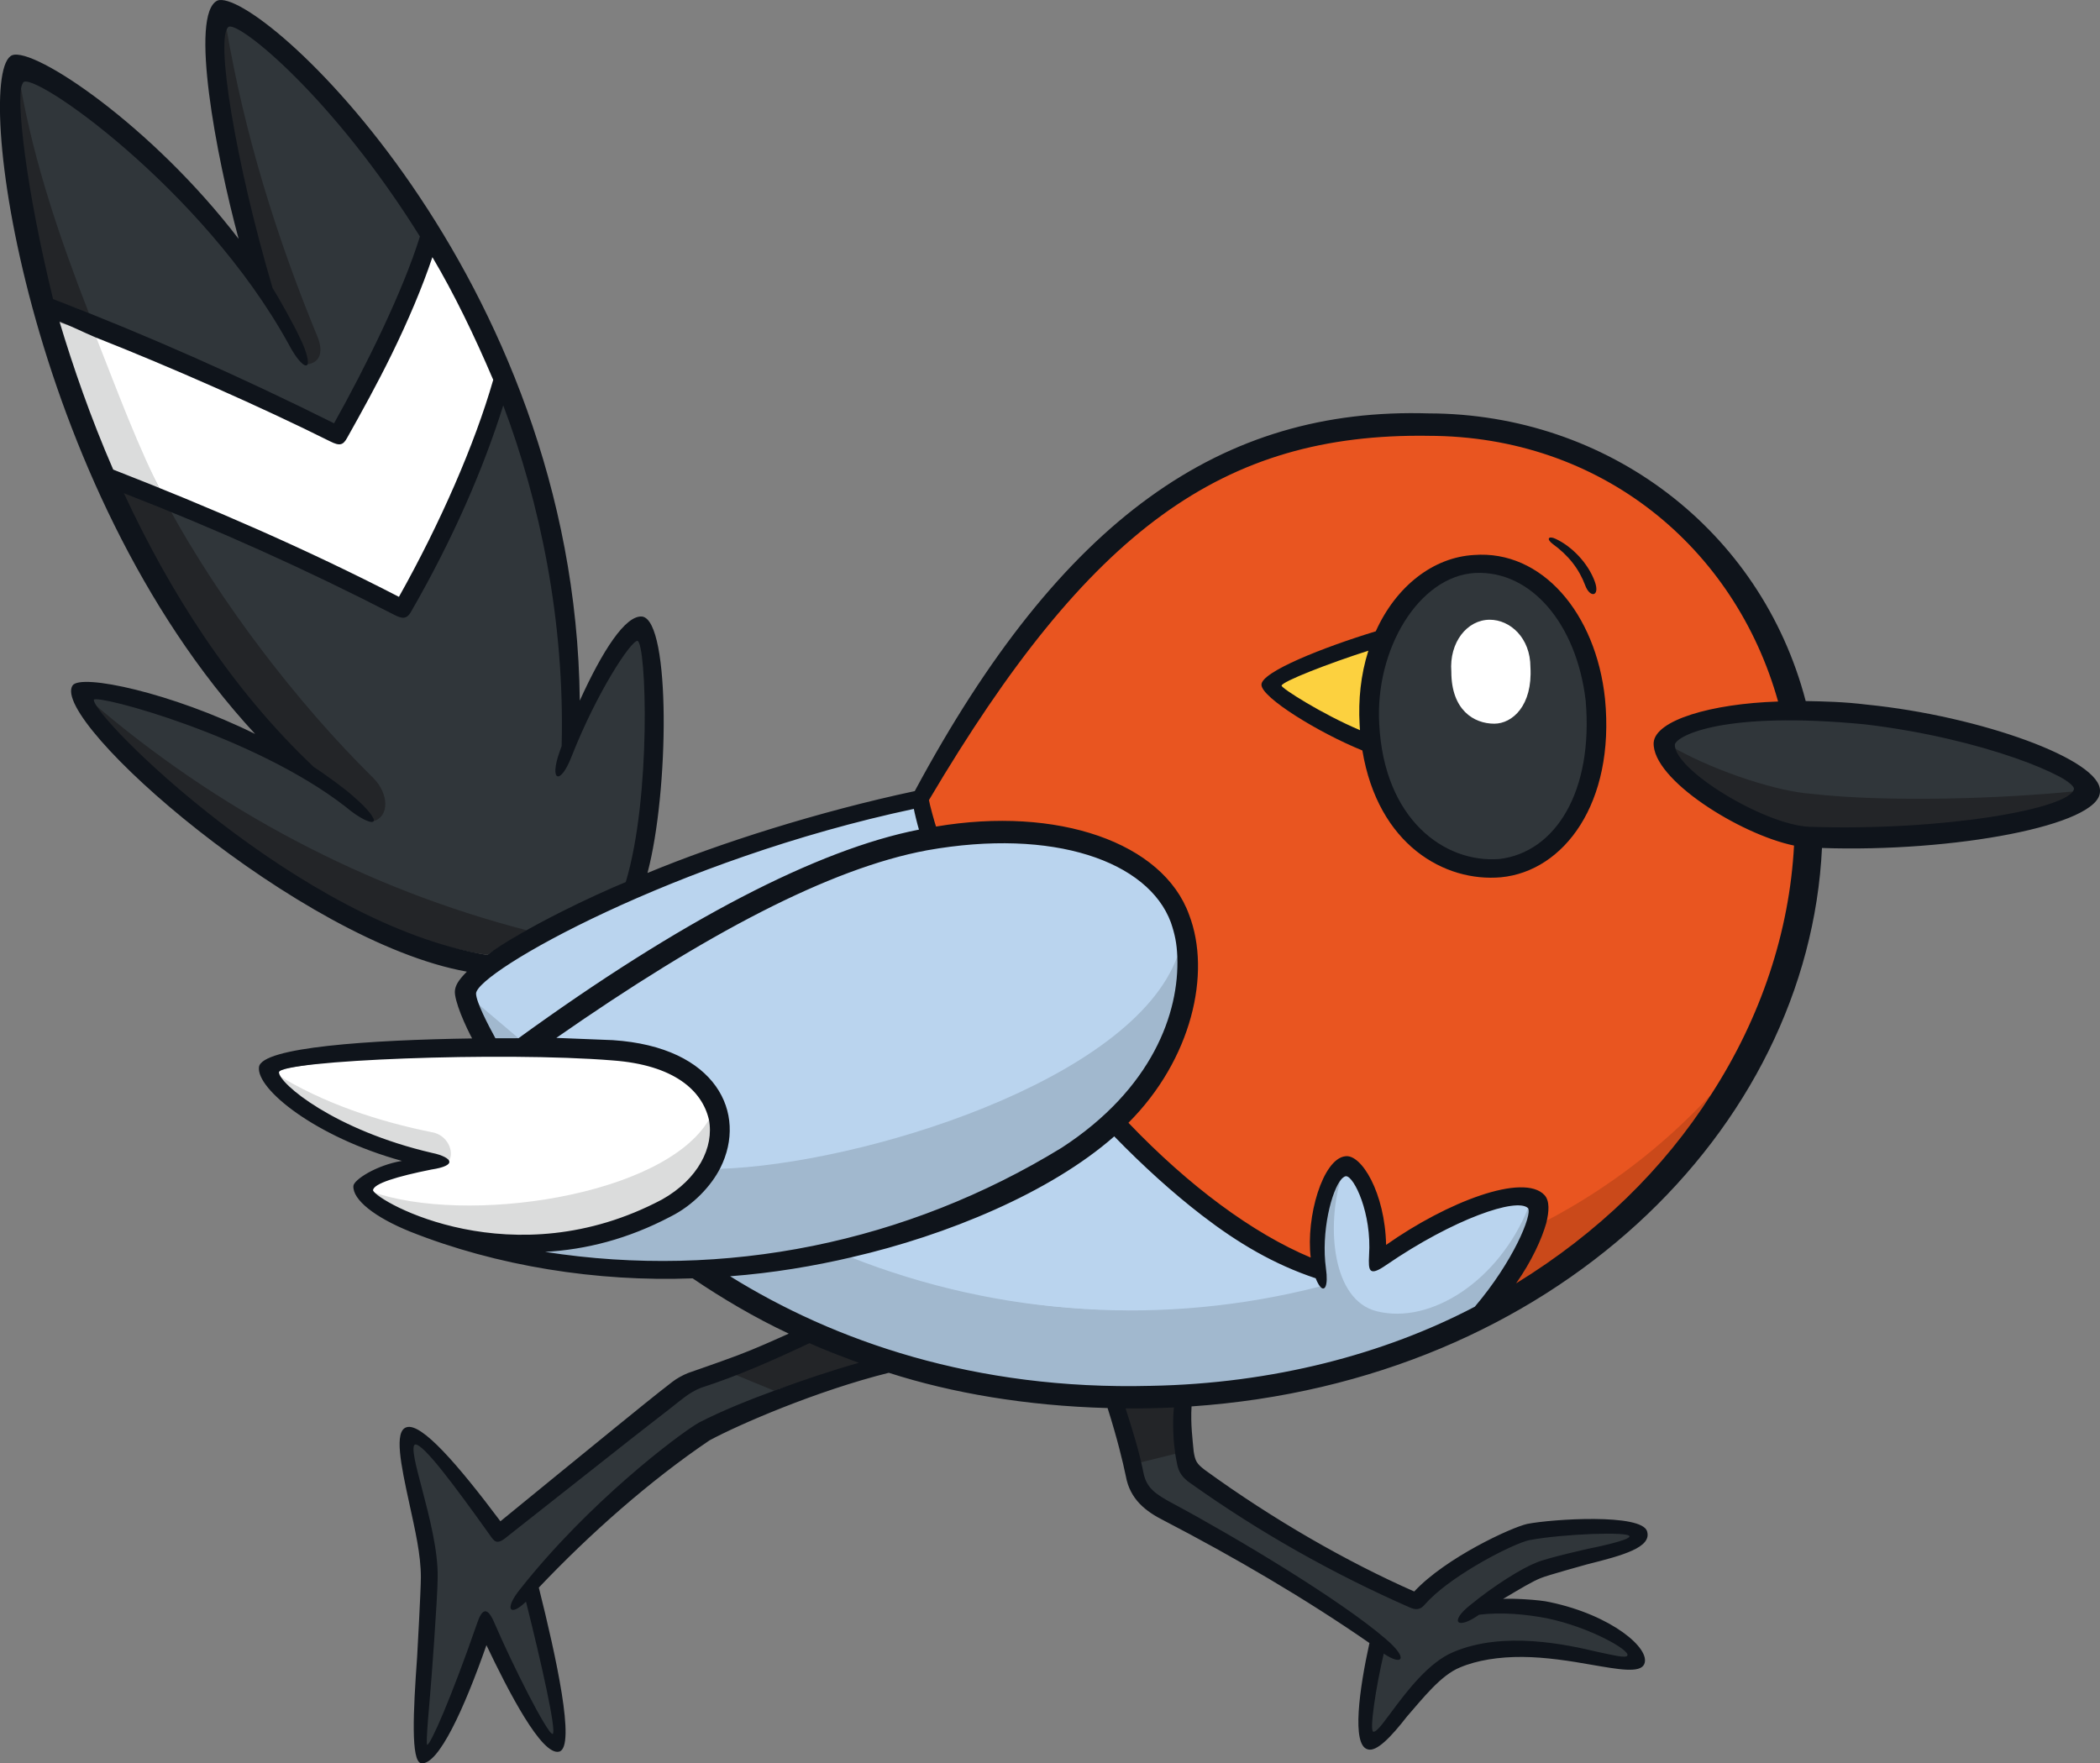 <?xml version="1.0" encoding="UTF-8"?>
<svg class="footsteps_Pokemon__LD37y" version="1.1" viewBox="0 0 92.916 78.026" xmlns="http://www.w3.org/2000/svg">
 <rect x="0" y="0" width="92.916" height="78.026" fill="#808080" stroke="none"/>
 <path d="m40.709 35.455 0.419 1.419c5.7-1 9.844 0.544 11.144 3.744 1 2.6 0.037 6.138-2.763 9.137 2.6 2.7 6.088 5.181 8.688 6.281-0.2-1.9 0.319-4.4 1.319-4.6 0.7 0 1.512 1.731 1.613 4.031 2.7-2 5.906-3.388 6.906-2.388 0.2 0.2 0.231 0.819 0.031 1.319 2.9-1.5 5.931-3.775 7.931-5.975 2.2-3.4 3.625-7.45 3.725-11.25-2.3-0.5-6.206-2.75-6.106-4.25 0-1 2.431-1.512 5.531-1.712-1.9-6.8-8.131-12.131-16.031-12.231-9-0.1-15.406 4.375-22.406 16.375zm28.106-11.569c0.8 0.4 1.32 1.006 1.62 1.906 0.2 0.6 0.066 0.723-0.234 0.023-0.298-0.686-0.807-1.33-1.423-1.755-0.3-0.3-0.263-0.275 0.037-0.175zm-3.6 0.981c-1.8 0.1-3.406 1.431-4.306 3.431-2.3 0.7-4.881 1.425-4.781 2.025 0 0.5 2.406 1.881 4.306 2.681 0.7 4.2 3.481 5.706 5.981 5.506 2.7-0.3 4.594-2.888 4.194-7.588-0.4-3.8-2.394-6.256-5.394-6.056z" clip-rule="evenodd" fill="#e95520" fill-rule="evenodd"/>
 <path d="m60.539 32.023c-0.1-3.3 2.176-6.809 4.676-7.009 2.5-0.1 4.887 2.609 5.287 6.009 0.4 4-1.665 7.032-4.165 7.332-2.2 0.2-5.398-1.831-5.698-6.332zm3.941-2.3c0 1.7 0.735 1.858 1.635 1.858 0.8 0 1.479-0.358 1.379-2.058 0-1.3-0.679-1.857-1.579-1.857-1 0-1.535 0.757-1.435 2.057z" clip-rule="evenodd" fill="#30363a" fill-rule="evenodd"/>
 <path d="m65.915 27.423c-1 0-1.8 1-1.7 2.3 0 1.7 1 2.3 1.9 2.3 0.8 0 1.7-0.8 1.6-2.5 0-1.3-0.9-2.1-1.8-2.1z" fill="#fff"/>
 <path d="m56.396 30.214c0 0.397 2.275 1.659 3.875 2.359v-0.3c-0.06-1.082 0.106-2.572 0.431-3.606-1.357 0.338-3.073 0.888-4.306 1.547z" fill="#fcd13f"/>
 <path d="m20.794 44.223 2.143 1.976c5.261-4.223 11.434-7.572 17.922-9.421l-0.399-1.309c-10.6 2.3-19.765 7.554-19.765 8.554v0.3zm40.058 14.159c2.4 0.6 6.114-1.626 6.984-5.091-0.5-0.6-3.631 0.389-6.631 2.489-0.7 0.4-0.48 0.488-0.48-0.312 0.1-2-0.833-3.577-1.133-3.577l-0.432 0.199c-0.887 2-0.208 5.793 1.692 6.393zm-2.183-1.304-0.2-0.5c-2.834-1.165-6.16-3.886-9.16-6.787-3.468 2.555-8.568 4.485-12.412 5.806 7 2.6 14.973 3.18 21.773 1.38z" fill="#bad4ee"/>
 <path d="m27.99 39.211c1.2-3.7 0.744-11.319 0.344-11.419-0.3 0-2.144 2.619-3.244 5.419-0.5 1.3-0.547 0.781-0.047-0.419v-0.3c0.2-5.7-1.197-10.731-2.797-15.031-1 2.8-2.353 6.208-4.153 9.408-0.2 0.4-0.334 0.29-0.634 0.09-3.3-1.6-7.104-3.362-10.305-4.662 2.256 4.228 5.511 8.761 8.892 12.158 0.6 0.7 1.113 1.393 0.414 1.692-0.1 0-0.67-0.168-1.37-0.768-4-3.1-11.063-4.844-11.419-4.544 5.115 4.953 12.53 8.811 19.644 10.625 1.2-0.7 2.975-1.65 4.675-2.25zm-13.025-20.238c1.4-2.5 3.062-6.081 3.862-8.481-3.8-6.1-8.203-9.766-9.047-9.519 0.404 4.668 2.042 9.385 3.875 13.756 0.4 1 0.391 1.166-0.109 1.066-0.1 0.2-0.244 0.134-0.644-0.666-2.714-4.938-6.739-9.221-11.722-11.85l-0.506 0.444c0.597 3.451 1.551 6.834 2.816 10.1 3.6 1.4 8.075 3.55 11.375 5.25z" fill="#30363a"/>
 <path d="m17.802 26.892c1.8-3.3 3.55-7.169 4.35-10.069-0.8-2-2.044-4.362-3.044-5.963-0.8 2.5-2.456 5.694-3.856 8.094-0.2 0.3-0.4 0.3-0.8 0.1-3-1.5-7.375-3.175-10.675-4.475 0.9 2.3 2.312 5.194 3.513 7.494 3.463 1.389 7.179 3.142 10.513 4.819z" fill="#fff"/>
 <path d="m32.546 60.636-1.663 0.475c-0.3 0-0.578 0.487-0.878 0.688l-7.591 5.953c-0.5 0.4-0.475 0.353-0.675-0.047-1.6-2.2-3.219-4.256-3.519-4.156-0.4 0.1 1.094 4.175 1.094 6.275-0.1 3-0.662 7.713-0.453 7.713 0.256 0 1.188-2.203 2.388-5.503 0.3-0.8 0.078-0.806 0.378 0.094 1.2 2.6 2.822 4.869 3.022 4.769-0.225-1.965-0.705-4.391-1.278-6.284-0.7 0.6-0.859 0.738-0.159-0.163 3-3.8 6.891-6.806 7.891-7.306 1.072-0.53 2.393-1.185 3.519-1.587zm29.862 10.159c-3.412-1.499-6.49-3.123-9.528-5.281-0.4-0.3-0.359-0.391-0.459-0.691l-0.266-0.859-1.991 0.572 0.35 0.688c-0.057 0.591 0.506 1.072 1.206 1.472 2.9 1.5 7.447 4.331 9.547 6.031 1 0.9 0.731 0.778-0.069 0.278-0.4 1.4-0.669 3.837-0.469 3.837 0.4 0 1.847-2.909 3.647-3.609 3.2-1.4 7.603 0.578 7.903 0.178 0.209-0.372-1.934-1.606-3.834-2.006-0.989-0.187-2.032-0.237-3.031-0.116-1 0.6-1.066 0.512-0.166-0.188 1-0.8 2.237-1.553 2.938-1.853 1.2-0.5 4.303-0.963 4.062-1.35 0-0.3-3.234-0.225-4.634-0.025-0.6 0.1-3.494 1.422-4.694 2.822-0.2 0.2-0.212 0.2-0.512 0.1z" fill="#30363a"/>
 <path d="m21.558 42.256 1.739-1.094c-7.122-1.843-13.708-5.338-19.282-10.139 0 0.7 9.243 10.032 17.543 11.232zm-17.625-28.402c-1.258-3.234-2.414-6.613-3.018-10.03-0.3 0.7 0 4.5 1.3 9.4zm12.582 20.57c-3.408-3.36-6.769-7.787-9.063-11.986l-2.268-0.771c1.15 4.314 4.831 8.857 8.531 12.357l1.7 1.3c0.7 0.6 1.116 0.911 1.116 1.011 0.7-0.2 0.684-1.211-0.016-1.911z" fill="#232528"/>
 <path d="m7.29 22.073c-1.188-2.276-2.131-4.863-3.075-7.25-0.565-0.206-1.131-0.406-1.7-0.6 0.659 2.249 1.46 4.453 2.4 6.6z" fill="#dbdcdc"/>
 <path d="m14.015 14.823c-1.799-4.375-3.207-8.937-4-13.6-0.6 0.3 0.3 6 2 11.6l1.2 2.2c0.3 0.6 0.4 1 0.3 1.1 0.5 0 0.9-0.4 0.5-1.3z" fill="#232528"/>
 <path d="m68.415 54.023c-0.544 0.769-1.247 2.013-1.697 3.128 3.7-2.3 7.303-5.428 8.997-8.728-2.095 2.271-4.564 4.165-7.3 5.6z" fill="#ca491a"/>
 <path d="m21.015 44.223 0.722 1.825s1.024 0.102 1.203-0.108l-2.025-1.717zm29.9 17.303c5.3 0 10.497-1.447 14.597-3.547 1.7-2 2.298-4.586 2.099-4.515-1.3 3.2-4.296 5.159-6.696 4.559-2-0.5-2.2-3.8-1.6-5.8-0.455 0.318-1 2.3-0.7 4 0.1 0.7 0.001 0.723-0.2 0.7-6.896 1.775-14.178 1.32-20.8-1.3-1.7 0.4-3.734 0.559-5.634 0.759 4.6 2.8 11.034 5.344 18.834 5.144z" fill="#a1b8ce"/>
 <path d="m38.321 60.261-2.559-1.087-3.247 1.65 1.737 0.714zm13.719 1.953-2.403-0.016 0.778 2.525 1.584-0.392c-0.074-0.665-0.034-1.453 0.041-2.117z" fill="#232528"/>
 <path d="m52.452 42.323c0-0.6-0.163-1.094-0.362-1.594-1-2.7-5.638-4.544-11.238-3.544-4.3 0.8-10.05 4.138-16.65 8.738 0.125 0.531 2.812 0.381 2.812 0.381 4.6 0.3 5.5 3.331 4.3 5.731 6.3-0.2 20.131-4.244 21.138-9.713z" fill="#bad4ee"/>
 <path d="m11.994 47.523c1.94 1.484 4.721 2.2 7.221 2.7 0.7 0 0.568 0.9 0.368 1.2 0 0.1-0.012 0.19-0.612 0.19-1.5 0.3-2.766 0.623-2.699 1.111 4.236 1.813 13.076 0.588 15.484-3.173-0.3-1.3-2.008-2.77-4.708-2.97-4.9-0.4-14.954 0.443-15.054 0.943z" fill="#fff"/>
 <path d="m73.615 33.023c2 1.2 5.1 2.281 6.5 2.381 3.865 0.275 8.216 0.208 12.069-0.2 0-0.5-4.35-2.897-9.65-3.497-6.2-0.6-8.919 0.816-8.919 1.316z" fill="#30363a"/>
 <path d="m80.115 35.123c-1.4-0.1-4-0.9-6-2-0.156 1 4 3.869 6 3.969 5.8 0.2 11.456-1.269 11.6-2.069-3 0.3-8.1 0.5-11.6 0.1z" fill="#232528"/>
 <path d="m47.008 51.073c4-2.6 5.361-6.23 5.082-8.749-2 5.5-13.975 9.199-20.275 9.399-0.654 0.678-1.366 1.423-2.366 1.923-1.9 1-3.888 1.224-5.434 1.777 7.97 1.243 16.215-0.137 23.093-4.35z" fill="#a1b8ce"/>
 <path d="m16.415 52.723c0.034 0.5 6.333 4.088 12.933 0.588 1.6-0.9 2.519-2.576 2.02-3.766-2 3.4-10.753 4.678-14.953 3.178zm2.8-2.6c-2.5-0.5-4.9-1.3-7-2.6 0 0.4 2.434 2.644 6.734 3.644 0.5 0.1 0.634 0.134 0.866 0.256 0.3-0.3 0.1-1.1-0.6-1.3z" fill="#dbdcdc"/>
 <g fill="#0f141b">
  <path d="m79.898 31.022c0.8 0.014 1.7 0.033 2.7 0.157 5 0.5 10.417 2.444 10.317 3.844 0 1.5-6.5 2.7-12.3 2.5-0.6 12.5-11.894 23.61-27.894 24.71-0.048 0.787 0.05 1.493 0.094 1.99 0.029 0.183 0.06 0.335 0.13 0.457 0.078 0.137 0.203 0.24 0.372 0.37 3.016 2.192 6.288 4.065 9.257 5.373 1.4-1.5 4.294-2.834 5.002-2.991 1.1-0.216 5.064-0.473 5.3 0.329 0.218 0.71-1.062 1.063-2.662 1.463 0 0-1.773 0.491-2.016 0.596-0.38 0.143-0.971 0.504-1.693 0.932 0.271-0.033 1.604 0.027 2.073 0.143 2.728 0.573 4.482 2.063 4.171 2.746-0.185 0.407-1.139 0.229-2.344 0.022-0.927-0.165-2.007-0.336-3.046-0.344-1.023-0.008-2.006 0.143-2.761 0.465-0.845 0.339-1.645 1.371-2.345 2.171-0.7 0.9-1.354 1.589-1.746 1.45-0.708-0.2-0.362-2.673 0.085-4.702-2.843-1.97-5.984-3.803-9.091-5.418-0.8-0.4-1.503-0.938-1.687-1.962-0.128-0.624-0.393-1.714-0.807-3.017-3.6-0.1-6.882-0.661-9.682-1.561-3.2 0.8-6.631 2.289-7.931 2.99-2.633 1.78-5.279 4.116-7.553 6.515 0.75 3 1.652 7.058 0.902 7.258-0.772 0.206-2.258-2.688-3.22-4.71-0.978 2.795-2.125 5.325-2.886 5.225-0.464-0.071-0.354-2.296-0.181-4.7 0 0 0.169-3.011 0.166-3.534 0-1-0.254-2.074-0.515-3.281-0.369-1.69-0.677-3.174-0.127-3.35 0.002-5.78e-4 0.004-0.001 0.005-0.002 0.659-0.22 2.28 1.657 4.157 4.16 1.611-1.313 3.424-2.802 5.069-4.137 0.921-0.748 1.792-1.459 2.539-2.034 0.202-0.156 0.457-0.293 0.691-0.389 0.257-0.093 1.27-0.436 2.191-0.781 0.798-0.299 1.619-0.673 2.268-0.963-1.5-0.7-2.999-1.592-4.254-2.446-4.218 0.162-8.66-0.537-12.514-2.074-1.553-0.63-2.532-1.407-2.496-2.013 0.016-0.272 1.01-0.92 2.148-1.11-3.805-1.047-6.454-3.178-6.324-4.154 0.113-0.88 4.93-1.198 9.43-1.265-0.093-0.169-0.321-0.624-0.503-1.087-0.158-0.404-0.28-0.818-0.259-1.019 0.023-0.226 0.129-0.449 0.529-0.849-7.391-1.325-18.476-11.116-17.445-12.665 0.367-0.532 4.376 0.318 8.076 2.147-10.177-11-12.525-29.323-10.748-30.034 0.978-0.367 6.185 3.117 10.019 8.128-1-3.7-2.176-9.934-0.943-10.545 1.744-0.689 15.843 12.144 16.037 30.976 1-2.2 2.027-3.808 2.771-3.719 1.256 0.222 1.18 7.756 0.225 11.345 3.189-1.323 7.592-2.721 11.825-3.622 6.5-12.1 13.598-16.992 22.743-16.714 7.915 0.016 14.699 5.155 16.678 12.728zm-7.799 36.961c0-0.222-2.93-0.111-4.415 0.164-0.333 0.056-1.396 0.527-2.47 1.177-0.858 0.519-1.651 1.087-2.184 1.687-0.223 0.27-0.462 0.199-0.652 0.119-3.412-1.499-6.636-3.318-9.674-5.476-0.4-0.269-0.548-0.509-0.621-0.864-0.023-0.098-0.085-0.458-0.085-0.458-0.092-0.645-0.12-1.4-0.059-2.053-0.705 0.03-1.412 0.053-2.137 0.042 0.291 0.909 0.605 1.897 0.796 2.873 0.138 0.653 0.526 0.924 1.304 1.339 2.8 1.5 7.433 4.28 9.411 5.991 1.035 0.88 0.735 1.208-0.088 0.647-0.353 1.5-0.644 3.435-0.46 3.458 0.176 0.027 0.619-0.653 0.748-0.805 0.724-0.979 1.692-2.267 2.802-2.726 2.216-0.938 4.998-0.33 6.398 0.004 0.689 0.144 1.214 0.279 1.29 0.159 0.146-0.231-1.645-1.251-3.545-1.651-0.989-0.187-2.016-0.28-3.015-0.159-0.983 0.694-1.325 0.308-0.387-0.431 1.055-0.863 2.26-1.616 2.921-1.877 0.477-0.207 2.337-0.62 2.337-0.62s1.792-0.35 1.784-0.541zm-49.075 2.323c-0.739 0.912-0.462 1.26 0.249 0.566 0.672 2.683 1.36 5.731 1.183 5.853-0.241 0.019-1.819-3.141-2.558-4.861-0.333-0.806-0.572-0.7-0.8 0-1.139 3.283-2.047 5.338-2.197 5.344-0.075-0.039 0.114-1.988 0.126-2.184 0.031-0.254 0.338-4.362 0.338-5.218 0.023-1.2-0.374-2.709-0.71-3.994-0.261-0.977-0.477-1.823-0.288-1.894 0.355-0.051 1.737 1.808 3.31 4.012 0.192 0.271 0.296 0.466 0.768 0.062l5.348-4.218c0.594-0.472 1.249-0.97 1.863-1.452 0.207-0.162 0.412-0.331 0.612-0.481 0.254-0.191 0.504-0.339 0.758-0.435 1.652-0.533 3.233-1.237 4.791-1.972 0.604 0.278 1.46 0.603 2.187 0.87-1.14 0.317-2.377 0.734-3.546 1.159-1.296 0.471-2.514 0.96-3.542 1.49-0.969 0.57-4.891 3.553-7.891 7.353zm-7.756-34.625c-4-3.1-10.932-4.958-11.115-4.719-0.077 0.75 9.168 9.954 17.405 11.295 0.704-0.535 1.984-1.257 3.254-1.898 1.096-0.553 2.188-1.045 2.875-1.328 1.134-3.756 0.919-10.553 0.518-10.675-0.3 0-1.811 2.31-2.911 5.11-0.5 1.3-1.003 1.121-0.536-0.195l0.092-0.259c0.145-5.556-0.972-10.806-2.583-15.073-0.878 2.8-2.222 5.905-4.066 9.105-0.212 0.392-0.427 0.32-0.731 0.174-3.903-2.009-7.897-3.806-11.989-5.394 2 4.3 4.695 8.608 8.395 12.108 0.453 0.297 1.366 0.947 1.756 1.306 0.7 0.6 0.97 1.005 0.899 1.097-0.061 0.123-0.563-0.062-1.263-0.654zm-14.252-32.018c0.302-0.652 7.949 4.655 11.749 11.555 0.4 0.765 0.733 1.043 0.825 0.929 0.09-0.075-0.001-0.567-0.317-1.19-0.254-0.562-0.946-1.789-1.212-2.211-1.644-5.556-2.567-11.198-1.935-11.565 0.522-0.189 4.653 3.184 8.453 9.284-0.745 2.411-2.398 5.765-3.798 8.265-4.077-2.03-8.181-3.862-12.433-5.497-1.2-4.9-1.632-8.785-1.379-9.473zm13.593 15.868c-3-1.5-7.094-3.307-10.394-4.607-0.564-0.239-1.016-0.473-1.585-0.701 0.6 2 1.379 4.256 2.379 6.556 4.312 1.683 8.546 3.516 12.642 5.631 1.833-3.267 3.361-6.769 4.172-9.602-0.833-1.956-1.735-3.818-2.691-5.429-0.444 1.327-1.08 2.825-1.803 4.302-0.633 1.293-1.338 2.569-1.973 3.7-0.173 0.308-0.315 0.37-0.747 0.15zm25.825 16.262c0.023 0.145 0.159 0.702 0.226 0.917-4.489 0.878-10.542 4.02-17.72 9.231l-1.02 0.002c-0.345-0.632-0.846-1.598-0.857-1.978 0.02-0.957 8.851-5.939 19.37-8.172zm22.754-16.508c7.668 0 13.585 4.957 15.485 11.757-2.961 0.095-5.435 0.827-5.506 1.821-0.07 1.626 3.811 4.053 6.211 4.553-0.2 3.8-1.463 7.608-3.663 11.008-2.1 3.3-5 6.132-8.634 8.365 0.7-1 1.134-1.965 1.334-2.665 0.128-0.517 0.158-0.99-0.081-1.246-0.928-0.983-4.29 0.295-7.005 2.209-0.047-2.3-1.098-4.05-1.819-3.921-0.984 0.13-1.733 2.673-1.517 4.481-2.569-1.078-5.387-3.164-8.065-5.964 2.8-2.8 3.678-6.622 2.684-9.207-1.156-3.2-5.818-4.812-11.197-3.901-0.043-0.109-0.29-1-0.313-1.172 7.1-12 13.02-16.241 22.087-16.119zm28.576 15.63c-0.194 0.882-5.821 1.87-11.721 1.67-2-0.1-5.981-2.522-5.938-3.642 0.1-0.4 2.197-1.492 8.397-0.892 5.3 0.626 9.303 2.368 9.261 2.863zm-59.889 16.757c-0.4 0.8-1.203 1.66-2.203 2.16-1.9 1-3.755 1.463-5.555 1.563 7.97 1.243 16.024-0.417 22.858-4.608 4-2.6 5.215-5.962 5.115-8.461-0.022-0.583-0.106-0.985-0.285-1.512-1-2.7-5.19-4.188-10.79-3.188-4.3 0.8-9.8 3.7-16.4 8.3l2.5 0.1c4.6 0.3 5.96 3.248 4.76 5.648zm5.84 3.952c4.172-0.962 8.749-2.846 11.586-5.34 1.269 1.305 2.583 2.497 3.885 3.499 1.582 1.218 3.176 2.163 5.029 2.781l1.06e-4 2.99e-4c0.004 0.01 0.098 0.269 0.213 0.384 0.177 0.196 0.35-0.023 0.239-0.822-0.223-1.6 0.246-3.47 0.697-3.963 0 0 0.113-0.12 0.195-0.116 0.351 0.008 1.141 1.639 1.016 3.504-0.035 0.679-0.005 0.955 0.756 0.428 2.984-2.047 5.798-3.009 6.281-2.515 0.188 0.294-0.657 2.356-2.357 4.356-4 2.1-8.938 3.403-14.338 3.503-7.8 0.2-14.028-1.995-18.613-4.849 1.9-0.145 3.713-0.45 5.413-0.85zm-6.348-6.078c-0.3-1.3-1.553-2.422-4.253-2.622-4.9-0.4-14.675-0.005-14.771 0.522 0 0.5 2.463 2.567 6.763 3.567 0.5 0.1 0.77 0.272 0.774 0.382 0.027 0.131-0.203 0.267-0.795 0.357-1.5 0.3-2.58 0.624-2.58 0.924 0.2 0.5 6.192 3.899 12.792 0.399 1.6-0.9 2.305-2.316 2.07-3.53z" clip-rule="evenodd" fill-rule="evenodd"/>
  <path d="m68.711 24.078c0.324 0.234 0.626 0.515 0.867 0.822 0.248 0.316 0.432 0.66 0.557 0.993 0.21 0.584 0.67 0.512 0.43-0.153-0.288-0.8-0.993-1.55-1.734-1.896-0.309-0.146-0.438-0.003-0.121 0.233z"/>
  <path d="m60.279 33.209c0.7 4.2 3.661 5.832 6.135 5.61 2.776-0.267 5.05-3.267 4.601-7.896-0.4-3.8-2.803-6.594-5.795-6.365-1.8 0.1-3.448 1.377-4.348 3.377-2.3 0.7-5.072 1.796-5.058 2.365 0 0.57 2.565 2.141 4.465 2.908zm6.06 4.802c-2.436 0.189-5.103-1.761-5.314-5.98-0.189-3.3 1.751-6.533 4.24-6.678 2.478-0.122 4.495 2.255 4.895 5.655 0.342 3.994-1.321 6.704-3.821 7.004zm-6.165-5.702s-0.014-0.142-0.017-0.255c-0.06-1.082 0.045-2.183 0.387-3.261-1.714 0.547-3.835 1.368-3.839 1.548-0.002 0.116 1.789 1.257 3.469 1.969z" clip-rule="evenodd" fill-rule="evenodd"/>
 </g>
</svg>
